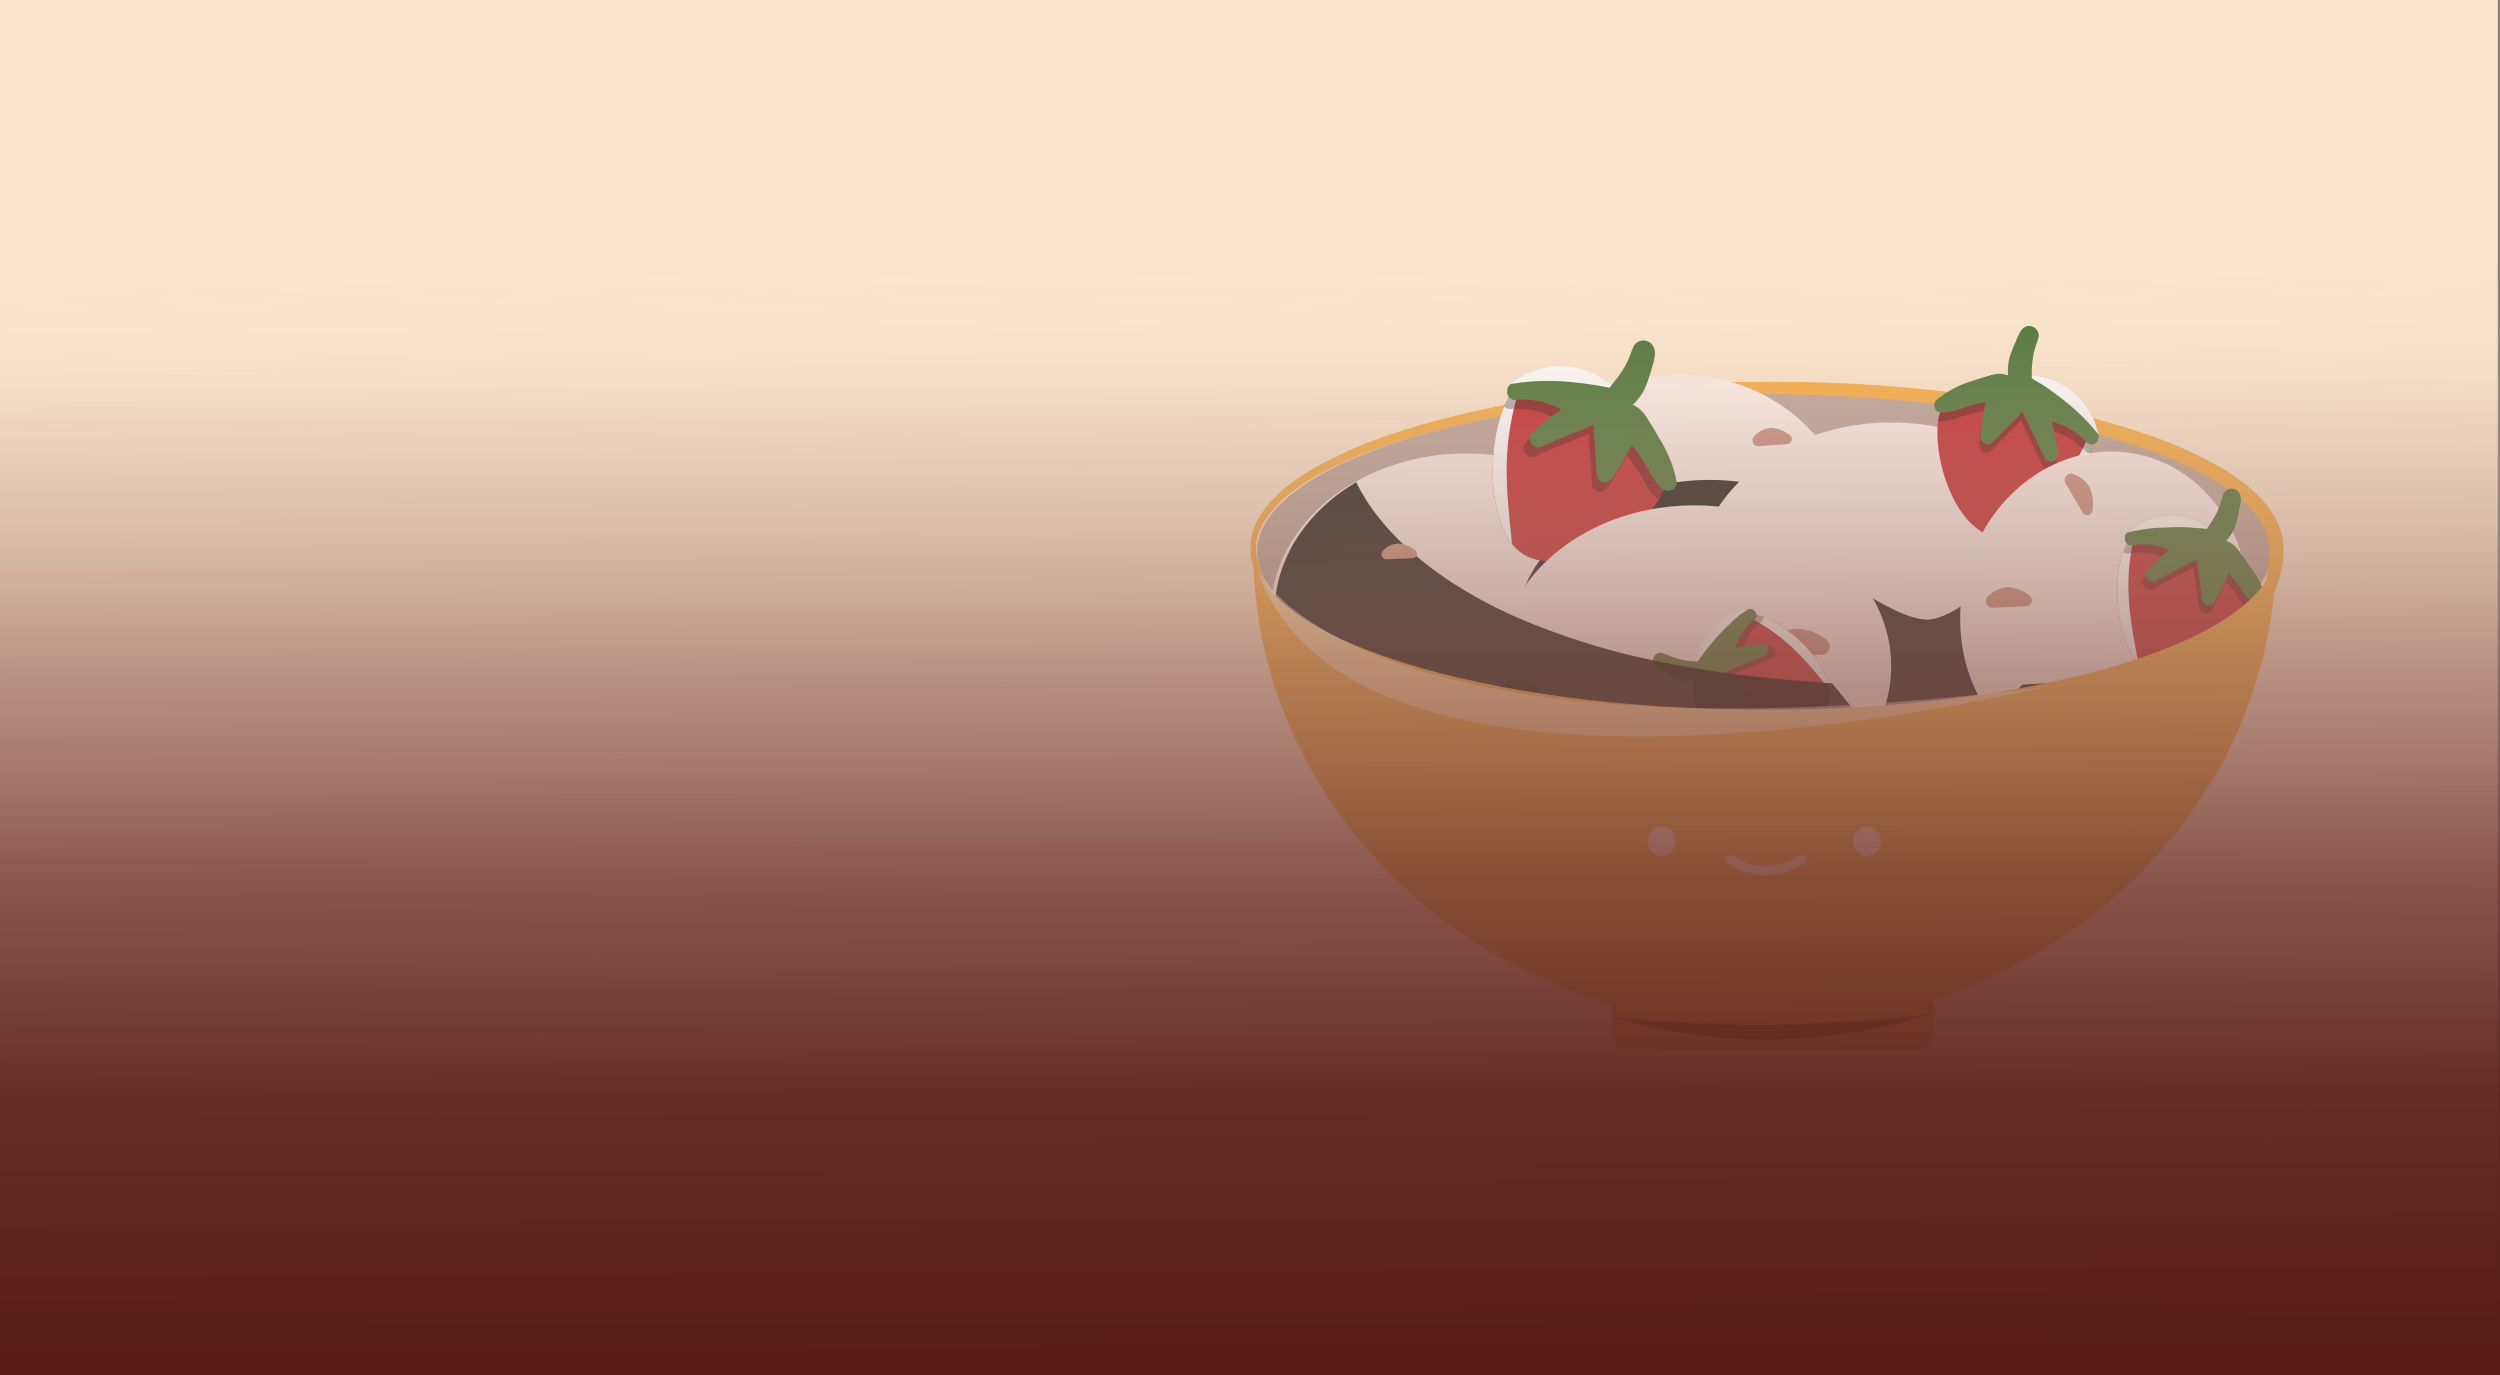 <svg xmlns="http://www.w3.org/2000/svg" xmlns:xlink="http://www.w3.org/1999/xlink" viewBox="0 0 300 165"><rect x="0" y="0" width="300" height="165" fill="#808080" stroke="none"/><defs><style>.cls-1{isolation:isolate;}.cls-2{fill:#fce5cd;}.cls-3{fill:#bca499;}.cls-4{fill:#f7ac41;}.cls-5{fill:#fcefeb;}.cls-6{fill:#c68d7d;}.cls-7{opacity:0.88;}.cls-11,.cls-13,.cls-15,.cls-7,.cls-9{mix-blend-mode:soft-light;}.cls-8{fill:#c1272d;}.cls-10{fill:#fff;}.cls-11{opacity:0.32;}.cls-12{fill:#487233;}.cls-13{opacity:0.52;}.cls-14{fill:#ffe8d9;}.cls-15{opacity:0.49;}.cls-16{fill:url(#linear-gradient);}</style><linearGradient id="linear-gradient" x1="150.37" y1="168.37" x2="149.66" y2="1.92" gradientUnits="userSpaceOnUse"><stop offset="0.03" stop-color="#591c16"/><stop offset="0.22" stop-color="#5f241d" stop-opacity="0.96"/><stop offset="0.38" stop-color="#733c33" stop-opacity="0.84"/><stop offset="0.53" stop-color="#936459" stop-opacity="0.64"/><stop offset="0.68" stop-color="#c09d8d" stop-opacity="0.36"/><stop offset="0.82" stop-color="#fae5cf" stop-opacity="0"/></linearGradient></defs><g class="cls-1"><g id="Layer_1" data-name="Layer 1"><rect class="cls-2" x="-0.27" y="-0.15" width="300" height="165"/><ellipse class="cls-3" cx="211.7" cy="66.2" rx="60.84" ry="19.09"/><path class="cls-4" d="M151.79,71.1a11.38,11.38,0,0,1-1.07-2.19,12.37,12.37,0,0,1-.65-2.37,4.51,4.51,0,0,1,0-.65,4.42,4.42,0,0,1,0-.63,7.61,7.61,0,0,1,.22-1.25,8.58,8.58,0,0,1,1-2.26,14.75,14.75,0,0,1,3.29-3.48,28.64,28.64,0,0,1,3.95-2.56,53.74,53.74,0,0,1,8.53-3.64c2.92-1,5.9-1.8,8.89-2.5a146.91,146.91,0,0,1,18.16-2.88c6.1-.6,12.22-.88,18.34-.88a181.36,181.36,0,0,1,18.35.89A140.49,140.49,0,0,1,249,49.65a87.4,87.4,0,0,1,8.89,2.57,48.67,48.67,0,0,1,8.54,3.84,23.26,23.26,0,0,1,3.9,2.8,14.63,14.63,0,0,1,1.71,1.8,10.17,10.17,0,0,1,1.34,2.21,7.69,7.69,0,0,1,.63,2.61c0,.12,0,.23,0,.35s0,.23,0,.34,0,.43,0,.64q-.07.61-.18,1.23a14.52,14.52,0,0,1-.64,2.41,8.1,8.1,0,0,1-.53,1.16,4.49,4.49,0,0,1-.79,1.07l-.69-.62a8.14,8.14,0,0,0,.66-2c.16-.73.27-1.49.36-2.25.05-.37.09-.75.12-1.13,0-.18,0-.37,0-.55a4.34,4.34,0,0,0,0-.51,5.8,5.8,0,0,0-.48-2,10.24,10.24,0,0,0-2.6-3.41,22.58,22.58,0,0,0-3.62-2.62,47.84,47.84,0,0,0-8.24-3.74,87.31,87.31,0,0,0-8.73-2.55,137.75,137.75,0,0,0-18-3c-6-.63-12.12-.94-18.2-1s-12.17.18-18.23.72a144.88,144.88,0,0,0-18,2.71c-3,.65-5.92,1.42-8.81,2.36a52.44,52.44,0,0,0-8.43,3.47A26.54,26.54,0,0,0,155.09,59a13.79,13.79,0,0,0-3.15,3.23,8,8,0,0,0-1,2,6.56,6.56,0,0,0-.21,1.09,5.25,5.25,0,0,0,0,.56c0,.17,0,.36,0,.54a10.84,10.84,0,0,0,.58,2.22,11.24,11.24,0,0,0,1,2.07Z"/><path class="cls-5" d="M199.48,73.73a16,16,0,0,1-1.07,5.77c-2.11,5.55-7.19,10-13.72,12.15A27.93,27.93,0,0,1,176,93c-13,0-23.53-8.64-23.53-19.3,0-6.47,3.88-12.19,9.82-15.69A27.1,27.1,0,0,1,176,54.43c7.64,0,14.42,3,18.72,7.6A17.1,17.1,0,0,1,199.48,73.73Z"/><ellipse class="cls-5" cx="201.7" cy="64.3" rx="20.63" ry="19.3"/><path class="cls-6" d="M211,53.54a.69.69,0,0,1-.49-1.19,3,3,0,0,1,2-1,4,4,0,0,1,2.26.86.61.61,0,0,1-.31,1.1Z"/><ellipse class="cls-5" cx="224.04" cy="85.29" rx="23.53" ry="19.3"/><g class="cls-7"><path d="M225.16,87c.22-.3.44-.6.64-.91a16.79,16.79,0,0,0,2.65-6.75,15.37,15.37,0,0,0,.19-2.45c0-9.87-9-18-20.69-19.16-.93-.09-1.88-.14-2.84-.14A28.22,28.22,0,0,0,196.37,59c-6.46,2.12-11.5,6.53-13.65,12a16.09,16.09,0,0,0-1.14,5.94,17.08,17.08,0,0,0,4.82,11.7Z"/></g><path class="cls-5" d="M250.47,70a17.22,17.22,0,0,1-5.09,12h0a24.15,24.15,0,0,1-11.24,6.39h0a27.9,27.9,0,0,1-5.41.87h0c-.59,0-1.18.05-1.78.05-1,0-1.91-.05-2.84-.14a24.74,24.74,0,0,1-16.44-8.09A17,17,0,0,1,203.41,70a16.51,16.51,0,0,1,2.84-9.2c4-6,11.75-10.1,20.69-10.1C239.93,50.69,250.47,59.33,250.47,70Z"/><g class="cls-7"><path d="M247.57,76.77l-4.88,5.36-4.3,4.72a25.47,25.47,0,0,1-4.25,1.52h0l-5.41.87h0l-3.2.5-6.18-7.61L213,74.35l3.15-8.49s10.84,8.67,15.23,8.49,12.39-9.09,12.39-9.09Z"/></g><g class="cls-7"><path d="M238.39,86.85l-8,8.85-4.83-6,3.2-.5h0l5.41-.87h0A25.47,25.47,0,0,0,238.39,86.85Z"/></g><path class="cls-8" d="M251.09,53.29a7.93,7.93,0,0,1-.25,1.08c-1.24,4.16-5.65,9.49-9.64,10.2a4.69,4.69,0,0,1-1.67,0,4.83,4.83,0,0,1-1.75-.77c-3.94-2.46-5.74-9.5-5.2-13.28a5.81,5.81,0,0,1,.24-1.05A2.89,2.89,0,0,1,233,49a4.65,4.65,0,0,1,.73-1.08c1.28-1.44,3.32-2,5.67-2l1.13,0h0l.35,0,.94.11c.52.06,1,.15,1.56.25.76.15,1.53.33,2.3.53a8.82,8.82,0,0,1,.95.32h0a9.56,9.56,0,0,1,3.55,2.56h0a5.26,5.26,0,0,1,.63.85,2.51,2.51,0,0,1,.22.56l.06.22A5.19,5.19,0,0,1,251.09,53.29Z"/><g class="cls-9"><path class="cls-10" d="M251.09,53.29a7.93,7.93,0,0,1-.25,1.08c-1.24,4.16-5.65,9.49-9.64,10.2,3.77-3.68,7.39-6.76,9.85-13.34l.06.22A5.19,5.19,0,0,1,251.09,53.29Z"/></g><g class="cls-11"><path d="M251.11,51.45c-.05-.11-.1-.22-.16-.33a8.79,8.79,0,0,0-.75-1.3h0a8.88,8.88,0,0,0-3.6-3,9.26,9.26,0,0,0-1.18-.42h0a9.29,9.29,0,0,0-1.73-.27h-1.3l-.3,0h-.24a5.83,5.83,0,0,0-.83.08l-.1-.06a1.39,1.39,0,0,0-.28-.12l-.08,0h0a2.53,2.53,0,0,0-1.13,0,5.17,5.17,0,0,0-.54.11c-.81.22-1.61.48-2.4.75A18,18,0,0,0,233.73,48a7.32,7.32,0,0,0-1.52,1,.75.75,0,0,0,.54.47h.07a5.81,5.81,0,0,0-.24,1.05h.07c1.18.17,2.31-.43,3.43-.75.66-.18,1.33-.35,2-.48h.06c-.11.44-.2.89-.28,1.35a26.5,26.5,0,0,0-.36,2.82.88.88,0,0,0,1.49.65c.65-.7,1.31-1.4,2-2.08l1-1c.15-.15.32-.37.5-.55a6.49,6.49,0,0,1,.38.74c.26.52.52,1,.77,1.56.53,1.07,1,2.14,1.55,3.22a.88.88,0,0,0,1.63-.46l-.06-.43a22.69,22.69,0,0,0-.75-3.46l.49.14a8.4,8.4,0,0,1,3.71,2.32.81.81,0,0,0,.66.27,7.93,7.93,0,0,0,.25-1.08,1,1,0,0,0,.5-.31A8.78,8.78,0,0,0,251.11,51.45Zm-11.52-.55a.06.06,0,0,1,0,0h0Z"/></g><path class="cls-12" d="M251.82,52.17v0a9,9,0,0,0-5.05-6.4,8.1,8.1,0,0,0-3-.69,5.33,5.33,0,0,0-.57,0c-.23,0-.46,0-.69,0l-.3,0h-.18a8.91,8.91,0,0,0-.89.08,1.46,1.46,0,0,0-.38-.18A2.94,2.94,0,0,0,239,45c-.81.21-1.61.47-2.4.74A11.89,11.89,0,0,0,232.37,48a.9.9,0,0,0-.16,1,.75.75,0,0,0,.54.47h.07c1.18.17,2.31-.42,3.43-.74.68-.2,1.37-.36,2.06-.5-.09.36-.16.72-.23,1.08s-.16.89-.22,1.34-.15,1.17-.19,1.76a.88.88,0,0,0,1.49.64c.65-.7,1.31-1.4,2-2.08l1-1c.15-.15.33-.36.5-.55a6.49,6.49,0,0,1,.38.74c.26.52.52,1,.77,1.56.53,1.07,1,2.15,1.55,3.23a.89.89,0,0,0,1.4.17.73.73,0,0,0,.23-.63,22,22,0,0,0-.49-2.69c-.09-.41-.2-.81-.32-1.21a8.51,8.51,0,0,1,4.2,2.46.79.79,0,0,0,.74.26,1,1,0,0,0,.5-.31A1,1,0,0,0,251.82,52.17Zm-12.06-2.33a.09.09,0,0,1,0-.05l0,0Z"/><g class="cls-9"><path class="cls-10" d="M251.82,52.17l-.31-.39c-.15-.18-.3-.37-.46-.55l-.07-.08c-.52-.59-1.07-1.15-1.63-1.67l-.56-.51c-.57-.49-1.14-.95-1.69-1.38l-.46-.34c-.71-.52-1.38-1-2-1.35l-.88-.54-.57-.33c-.45-.26-.73-.4-.73-.4l1.31.18a1.93,1.93,0,0,1,0,.24,8.1,8.1,0,0,1,3,.69,9,9,0,0,1,5.05,6.4Z"/></g><path class="cls-12" d="M244.65,40.34c-.14.65-.42,1.27-.57,1.91a12,12,0,0,0-.27,2.56,1.93,1.93,0,0,1,0,.24v.31c0,.1,0,.2,0,.3a1.34,1.34,0,0,1,0,.3.87.87,0,0,1-.35.44.91.91,0,0,1-.77.1.89.89,0,0,1-.26.38h0a.61.61,0,0,1-.24.15l0,0a.87.87,0,0,1-.31.07,1,1,0,0,1-.25,0l0,0a.76.76,0,0,1-.33-.23,1.14,1.14,0,0,1-.25-.62l0-.17s0-.07,0-.11c0-.23,0-.45-.07-.68s0-.18,0-.27a5.94,5.94,0,0,1,.14-2,14.93,14.93,0,0,1,.76-2c.29-.68.58-1.61,1.33-1.88A1.19,1.19,0,0,1,244.65,40.34Z"/><ellipse class="cls-5" cx="251.92" cy="73.73" rx="19.25" ry="17.18" transform="matrix(0.21, -0.98, 0.98, 0.21, 127.38, 304.79)"/><path class="cls-8" d="M181.07,47.63a12.11,12.11,0,0,0-.57,1.14c-1.95,4.6-2,12.71.94,16.49a5.14,5.14,0,0,0,3.52,2c5.22,1,11.9-3.7,14.17-7.41a6.73,6.73,0,0,0,.56-1.1,3.84,3.84,0,0,0,.16-.52,6.14,6.14,0,0,0,.16-1.52c-.06-2.26-1.44-4.35-3.48-6.21-.32-.3-.66-.58-1-.86h0l-.33-.26-.9-.66c-.49-.35-1-.68-1.53-1-.77-.48-1.57-.93-2.38-1.36a9.81,9.81,0,0,0-1.06-.47h0a10.55,10.55,0,0,0-4.94-.59h0a6.67,6.67,0,0,0-1.18.24,3,3,0,0,0-.59.31l-.21.15A5.65,5.65,0,0,0,181.07,47.63Z"/><g class="cls-9"><path class="cls-10" d="M181.07,47.63a12.11,12.11,0,0,0-.57,1.14c-1.95,4.6-2,12.71.94,16.49-.59-6.18-1.49-11.72,1.16-19.38l-.21.15A5.65,5.65,0,0,0,181.07,47.63Z"/></g><g class="cls-11"><path d="M182.39,46l.38-.17a9.68,9.68,0,0,1,1.6-.53h0a9.78,9.78,0,0,1,5.31.25,8.32,8.32,0,0,1,1.33.57h0a10.82,10.82,0,0,1,1.71,1.14l0,0c.17.14.34.28.5.43l.6.57.24.25.15.16,0,0a6.78,6.78,0,0,1,.67.74l.12,0,.34.11.1,0h0a3.05,3.05,0,0,1,1,.86,6.42,6.42,0,0,1,.38.53c.55.83,1.05,1.69,1.54,2.55A22.82,22.82,0,0,1,200,56.76a9.37,9.37,0,0,1,.56,2.11.83.83,0,0,1-.81,0l-.07,0a6.73,6.73,0,0,1-.56,1.1h0l-.07,0c-1.15-.78-1.69-2.19-2.43-3.36-.44-.69-.9-1.35-1.39-2l0-.05c-.23.47-.48.93-.74,1.39a30.14,30.14,0,0,1-1.74,2.74A1,1,0,0,1,191,58c0-1.13-.11-2.25-.19-3.37l-.12-1.69c0-.24,0-.57,0-.87a7.52,7.52,0,0,0-.87.35l-1.8.74c-1.24.51-2.47,1-3.69,1.57A1.05,1.05,0,0,1,183.17,53l.36-.32a24.6,24.6,0,0,1,3.17-2.42l-.53-.27a9.51,9.51,0,0,0-4.9-.92,1,1,0,0,1-.77-.29,12.11,12.11,0,0,1,.57-1.14,1.08,1.08,0,0,1-.21-.66A8.61,8.61,0,0,1,182.39,46Zm10.39,8.65,0,0h0Z"/></g><path class="cls-12" d="M181.25,46.1l0,0a9.53,9.53,0,0,1,12.11.19c.17.14.34.28.5.43l.59.57.25.25.15.16a10.44,10.44,0,0,1,.71.77,2.24,2.24,0,0,1,.46.14A3.74,3.74,0,0,1,197.54,50c.55.83,1.05,1.68,1.54,2.55a15.09,15.09,0,0,1,2.12,5.26,1,1,0,0,1-.63,1,.83.83,0,0,1-.81,0l-.07,0c-1.15-.78-1.69-2.19-2.43-3.36-.45-.71-.93-1.39-1.43-2.06-.19.37-.38.75-.59,1.11s-.51.9-.78,1.34-.72,1.13-1.11,1.68a1,1,0,0,1-1.77-.63c-.05-1.12-.12-2.24-.19-3.36l-.12-1.69c0-.25,0-.57,0-.87a7.36,7.36,0,0,0-.86.35l-1.81.74c-1.23.51-2.46,1-3.68,1.57-.62.27-1.28-.33-1.35-.95a.83.83,0,0,1,.27-.74,27.24,27.24,0,0,1,2.37-2c.38-.27.76-.53,1.16-.79A9.55,9.55,0,0,0,181.9,48a.9.9,0,0,1-.83-.37,1.08,1.08,0,0,1-.21-.66A1.11,1.11,0,0,1,181.25,46.1Zm12.16,7.52,0,0h0Z"/><g class="cls-9"><path class="cls-10" d="M181.25,46.1l.55-.1c.26,0,.53-.08.8-.12h.12a26,26,0,0,1,2.64-.16h.85c.84,0,1.68.07,2.47.14l.64.07c1,.11,1.9.24,2.69.38l1.16.22.72.16.93.23L193.55,46l-.16.22a9.53,9.53,0,0,0-12.11-.19Z"/></g><path class="cls-12" d="M196.07,41.5c-.34.68-.55,1.44-.89,2.12A13.69,13.69,0,0,1,193.55,46l-.16.22-.22.27c-.07.1-.15.18-.22.28a1.22,1.22,0,0,0-.17.29.94.94,0,0,0,0,.66,1.13,1.13,0,0,0,.6.7,1.06,1.06,0,0,0-.06.53h0a.85.85,0,0,0,.09.31.05.05,0,0,0,0,0,.87.87,0,0,0,.22.31.78.78,0,0,0,.24.16l.05,0a.87.87,0,0,0,.45.06,1.26,1.26,0,0,0,.68-.34l.13-.13.09-.09.55-.54.22-.22a6.41,6.41,0,0,0,1.34-1.85,19.16,19.16,0,0,0,.81-2.35c.24-.83.66-1.86.21-2.68A1.33,1.33,0,0,0,196.07,41.5Z"/><path class="cls-8" d="M255.15,65.2a9.38,9.38,0,0,0-.39,1c-1.28,3.84-.8,10.37,1.8,13.21a4.58,4.58,0,0,0,1.25,1,4.42,4.42,0,0,0,1.72.44c4.26.43,9.34-3.8,10.94-6.94a6.77,6.77,0,0,0,.38-.93,3.67,3.67,0,0,0,.09-.43,4.32,4.32,0,0,0,0-1.24c-.19-1.81-1.43-3.4-3.19-4.76-.28-.21-.57-.42-.87-.62h0l-.28-.18c-.25-.16-.5-.32-.76-.47-.42-.25-.86-.48-1.3-.71-.65-.33-1.33-.64-2-.93a8.59,8.59,0,0,0-.89-.31h0a8.31,8.31,0,0,0-4-.13h0a4.47,4.47,0,0,0-.93.27,2.22,2.22,0,0,0-.46.29,1.07,1.07,0,0,0-.16.14A4.44,4.44,0,0,0,255.15,65.2Z"/><g class="cls-9"><path class="cls-10" d="M255.15,65.2a9.38,9.38,0,0,0-.39,1c-1.28,3.84-.8,10.37,1.8,13.21-.87-4.93-1.94-9.34-.29-15.68a1.07,1.07,0,0,0-.16.14A4.44,4.44,0,0,0,255.15,65.2Z"/></g><g class="cls-11"><path d="M256.11,63.82l.29-.17a8.19,8.19,0,0,1,1.26-.53h0a8,8,0,0,1,4.3-.18,8.5,8.5,0,0,1,1.11.37h0a7.53,7.53,0,0,1,1.44.8h0l.43.32c.17.13.35.27.52.42l.21.18.13.12,0,0c.19.17.4.35.58.54l.1,0a1.27,1.27,0,0,1,.28.06l.08,0h0a2.62,2.62,0,0,1,.87.62c.12.13.23.27.34.41.49.63.95,1.28,1.4,1.94A18.55,18.55,0,0,1,271,71.23a7.36,7.36,0,0,1,.59,1.67.7.7,0,0,1-.66,0l0,0a6.77,6.77,0,0,1-.38.93h0l-.06,0a8.23,8.23,0,0,1-2.17-2.54c-.4-.52-.81-1-1.25-1.52l0,0q-.24.58-.51,1.17a25.89,25.89,0,0,1-1.23,2.33.81.81,0,0,1-1.46-.38c-.12-.9-.24-1.8-.37-2.7-.07-.45-.13-.9-.21-1.35,0-.2,0-.46-.08-.7a5.26,5.26,0,0,0-.67.34l-1.41.72c-1,.5-1.92,1-2.87,1.52-.68.37-1.53-.67-1-1.28l.27-.29a19.6,19.6,0,0,1,2.4-2.16l-.45-.19a7.67,7.67,0,0,0-4-.4.76.76,0,0,1-.64-.18,9.38,9.38,0,0,1,.39-1,.93.93,0,0,1-.22-.53A7.51,7.51,0,0,1,256.11,63.82ZM265,70.06s0,0,0,0h0A.08.08,0,0,0,265,70.06Z"/></g><path class="cls-12" d="M255.19,63.94l0,0a7.68,7.68,0,0,1,9.77-.68l.43.31c.17.14.35.27.51.42l.21.18.14.12a8.36,8.36,0,0,1,.62.58,1.23,1.23,0,0,1,.38.08,2.85,2.85,0,0,1,1.29,1c.49.63.95,1.28,1.4,1.94A12.09,12.09,0,0,1,272,72a.85.85,0,0,1-.44.89.7.7,0,0,1-.66,0l0,0a8.1,8.1,0,0,1-2.17-2.54c-.41-.53-.84-1.06-1.28-1.56-.13.32-.26.63-.41.94s-.35.76-.54,1.13-.51,1-.79,1.43a.81.81,0,0,1-1.46-.38c-.12-.9-.24-1.8-.37-2.7l-.21-1.35c0-.2,0-.46-.08-.7a5.26,5.26,0,0,0-.67.34l-1.41.72-2.87,1.52c-.48.26-1-.18-1.14-.67a.67.67,0,0,1,.17-.61,20.85,20.85,0,0,1,1.78-1.74c.29-.24.58-.48.88-.71a7.63,7.63,0,0,0-4.44-.59.73.73,0,0,1-.69-.23.93.93,0,0,1-.22-.53A1,1,0,0,1,255.19,63.94Zm10.27,5.22a.05.05,0,0,0,0,0h0Z"/><g class="cls-9"><path class="cls-10" d="M255.19,63.94l.44-.11c.21-.06.42-.11.64-.15l.09,0c.7-.14,1.41-.24,2.12-.31l.68-.05c.69,0,1.36-.06,2-.06h.52c.81,0,1.55.07,2.19.13.35,0,.67.06.95.1l.59.07.76.12-1.07-.62-.12.19a7.68,7.68,0,0,0-9.77.68Z"/></g><path class="cls-12" d="M266.84,59.22c-.24.57-.36,1.2-.59,1.77a11,11,0,0,1-1.15,2.06l-.12.19-.16.24-.16.23a1.15,1.15,0,0,0-.12.25.8.8,0,0,0,0,.53.92.92,0,0,0,.52.52.89.89,0,0,0,0,.43h0a.84.84,0,0,0,.09.25l0,0a.87.87,0,0,0,.19.23,1.06,1.06,0,0,0,.21.11h0a.67.67,0,0,0,.37,0,1,1,0,0,0,.52-.32l.1-.11a.27.27,0,0,1,.07-.08c.13-.16.27-.31.41-.47s.11-.13.16-.19a5.45,5.45,0,0,0,1-1.59,14.29,14.29,0,0,0,.5-2c.14-.68.42-1.54,0-2.17A1.07,1.07,0,0,0,266.84,59.22Z"/><path class="cls-4" d="M230,126H195.38a2.08,2.08,0,0,1-2-2.12v-3.39a2.08,2.08,0,0,1,2-2.12H230a2.08,2.08,0,0,1,2,2.12v3.39A2.08,2.08,0,0,1,230,126Z"/><path class="cls-5" d="M223.45,90.06c.23-.29.44-.6.65-.91a16.79,16.79,0,0,0,2.65-6.75,16.53,16.53,0,0,0,.19-2.45c0-9.87-9-18-20.69-19.16-.94-.09-1.88-.14-2.84-.14A27.93,27.93,0,0,0,194.67,62c-6.46,2.12-11.51,6.52-13.66,12A16,16,0,0,0,179.88,80a17.1,17.1,0,0,0,4.81,11.7Z"/><path class="cls-6" d="M213.18,78.83a1.09,1.09,0,0,1-.77-1.88,4.74,4.74,0,0,1,3.21-1.51,6.2,6.2,0,0,1,3.59,1.37,1,1,0,0,1-.48,1.75Z"/><path class="cls-6" d="M179.71,85a.92.92,0,0,1-1-1.39,4.16,4.16,0,0,1,2.36-1.91,5.11,5.11,0,0,1,3.21.36.83.83,0,0,1-.06,1.54Z"/><path class="cls-8" d="M210.71,73.75a6.38,6.38,0,0,1,.88.28c3.41,1.3,7.59,5.34,8,8.75a3.65,3.65,0,0,1-.83,2.84c-2.28,3.18-8.24,4.27-11.36,3.58a4.58,4.58,0,0,1-.86-.27,2,2,0,0,1-.36-.18,4.09,4.09,0,0,1-.86-.68A6.26,6.26,0,0,1,204,83.16c0-.31,0-.63.09-1h0c0-.1,0-.2,0-.3,0-.26.08-.52.14-.79q.12-.65.3-1.29c.16-.64.36-1.28.57-1.91a6.06,6.06,0,0,1,.32-.78h0a8,8,0,0,1,2.33-2.84h0a4.26,4.26,0,0,1,.75-.48,2,2,0,0,1,.47-.15l.19,0A4.11,4.11,0,0,1,210.71,73.75Z"/><g class="cls-9"><path class="cls-10" d="M210.71,73.75a6.38,6.38,0,0,1,.88.28c3.41,1.3,7.59,5.34,8,8.75-2.85-3.4-5.22-6.64-10.56-9.12l.19,0A4.11,4.11,0,0,1,210.71,73.75Z"/></g><g class="cls-11"><path d="M209.18,73.63l-.28.1a9.13,9.13,0,0,0-1.13.56h0a7.49,7.49,0,0,0-2.71,2.85,7.41,7.41,0,0,0-.41,1h0a7.91,7.91,0,0,0-.33,1.44v0c0,.16,0,.32-.05.48s0,.39,0,.59v.45a5.61,5.61,0,0,0,0,.71.35.35,0,0,0,0,.08,1.71,1.71,0,0,0-.13.23l0,.07h0a2.18,2.18,0,0,0-.09,1,3.55,3.55,0,0,0,.06.47c.14.69.31,1.38.49,2.07a16.39,16.39,0,0,0,.77,2.37,6.35,6.35,0,0,0,.79,1.35.63.63,0,0,0,.41-.43l0-.06a4.58,4.58,0,0,0,.86.27h0l0-.06A7.13,7.13,0,0,0,207,86.2c-.12-.57-.21-1.14-.29-1.72v0c.36.12.73.23,1.11.32a22.36,22.36,0,0,0,2.33.48.74.74,0,0,0,.62-1.22c-.54-.59-1.09-1.19-1.62-1.79l-.8-.91c-.12-.13-.29-.29-.43-.45a5.92,5.92,0,0,1,.64-.28l1.34-.55c.92-.38,1.85-.75,2.78-1.11a.74.74,0,0,0-.29-1.4l-.36,0a19.15,19.15,0,0,0-2.93.42c0-.14.09-.27.14-.41a7.19,7.19,0,0,1,2.14-3,.65.65,0,0,0,.26-.54,6.38,6.38,0,0,0-.88-.28.76.76,0,0,0-.23-.44A6.5,6.5,0,0,0,209.18,73.63Zm-1.11,9.68h0l0,0S208.06,83.3,208.07,83.31Z"/></g><path class="cls-12" d="M209.83,73.07h0a7.47,7.47,0,0,0-5.63,3.87,7,7,0,0,0-.74,2.45c0,.16,0,.32,0,.48a5.83,5.83,0,0,0,0,.59v.41a6.32,6.32,0,0,0,0,.75,1.65,1.65,0,0,0-.18.31,2.6,2.6,0,0,0-.06,1.49c.14.7.31,1.38.49,2.07a10.32,10.32,0,0,0,1.56,3.73.8.8,0,0,0,.88.2.63.63,0,0,0,.41-.43l0-.06a7.13,7.13,0,0,0-.43-2.94c-.12-.58-.22-1.17-.29-1.77.29.1.59.18.88.26s.74.19,1.11.27,1,.19,1.45.27a.74.74,0,0,0,.62-1.22c-.54-.59-1.09-1.19-1.62-1.79l-.8-.91-.43-.45a4.37,4.37,0,0,1,.64-.27l1.34-.56c.92-.38,1.85-.75,2.78-1.11a.76.76,0,0,0,.23-1.17.61.61,0,0,0-.52-.23,21.28,21.28,0,0,0-2.27.24c-.34.06-.68.12-1,.2a7.07,7.07,0,0,1,2.28-3.39.65.65,0,0,0,.26-.61.76.76,0,0,0-.23-.44A.84.84,0,0,0,209.83,73.07Zm-2.64,10h0v0Z"/><g class="cls-9"><path class="cls-10" d="M209.83,73.07l-.35.23-.49.36-.07,0A18.11,18.11,0,0,0,207.44,75l-.45.44c-.45.44-.87.9-1.25,1.34l-.31.37c-.47.56-.89,1.1-1.23,1.57l-.51.71-.3.45c-.25.37-.38.59-.38.59s.08-.41.22-1.09l.2,0a7,7,0,0,1,.74-2.45,7.47,7.47,0,0,1,5.63-3.87Z"/></g><path class="cls-12" d="M199.56,78.39c.53.16,1,.43,1.56.6a9.82,9.82,0,0,0,2.11.38l.2,0,.26,0,.26,0a1.05,1.05,0,0,1,.24.06.71.71,0,0,1,.35.33.82.82,0,0,1,0,.65.68.68,0,0,1,.29.24h0a.56.56,0,0,1,.11.2,0,0,0,0,1,0,0,.63.63,0,0,1,0,.27.65.65,0,0,1,0,.2s0,0,0,0a.67.67,0,0,1-.21.26,1,1,0,0,1-.54.18h-1a5,5,0,0,1-1.66-.24,13.57,13.57,0,0,1-1.64-.76c-.55-.3-1.31-.59-1.49-1.24S198.75,78.15,199.56,78.39Z"/><g class="cls-7"><path d="M219.86,82,226,89.56l-2.06.33L185.2,91.48a28.2,28.2,0,0,1-8.73,1.37c-13,0-23.53-8.64-23.53-19.3,0-6.46,3.87-12.18,9.81-15.69,1.49,3.14,6.09,10.24,18.77,16a84.11,84.11,0,0,0,17.4,5.49c2.86.59,5.94,1.12,9.25,1.55C211.78,81.35,215.67,81.72,219.86,82Z"/></g><g class="cls-7"><path d="M245.38,82a23,23,0,0,1-7,4.87l4.3-4.72Z"/></g><path class="cls-4" d="M273.15,65.86c0,31.62-27.48,57.26-61.39,57.26s-61.38-25.64-61.38-57.26c0,10.66,27.48,19.31,61.38,19.31S273.15,76.52,273.15,65.86Z"/><g class="cls-13"><path d="M193.32,122s8.78,1,18.29,1a190.83,190.83,0,0,0,20.17-1.33A65.09,65.09,0,0,1,193.32,122Z"/></g><ellipse class="cls-14" cx="199.41" cy="100.96" rx="1.68" ry="1.75"/><ellipse class="cls-14" cx="224.05" cy="100.96" rx="1.68" ry="1.75"/><path class="cls-14" d="M211.87,105a7.52,7.52,0,0,1-4.56-1.47.56.56,0,0,1-.08-.75.5.5,0,0,1,.72-.09,6.61,6.61,0,0,0,3.92,1.24,7,7,0,0,0,4-1.25.49.49,0,0,1,.71.11.54.54,0,0,1-.09.74A7.93,7.93,0,0,1,211.87,105Z"/><path class="cls-6" d="M247.87,58a.76.76,0,0,1,.86-1.12,3.47,3.47,0,0,1,2,1.58,4.79,4.79,0,0,1,.37,2.76.63.63,0,0,1-1.19.26Z"/><g class="cls-15"><path class="cls-10" d="M150.86,68.33S161.93,92.8,245.1,82.47C245.24,82.46,162.42,102.68,150.86,68.33Z"/></g><path class="cls-6" d="M166.4,67.12a.61.61,0,0,1-.43-1.05,2.64,2.64,0,0,1,1.8-.84,3.53,3.53,0,0,1,2,.76.54.54,0,0,1-.27,1Z"/><path class="cls-6" d="M239.14,72.93a.8.8,0,0,1-.56-1.38,3.49,3.49,0,0,1,2.33-1.09,4.53,4.53,0,0,1,2.61,1,.71.71,0,0,1-.35,1.28Z"/><rect class="cls-16" width="300" height="165"/></g></g></svg>